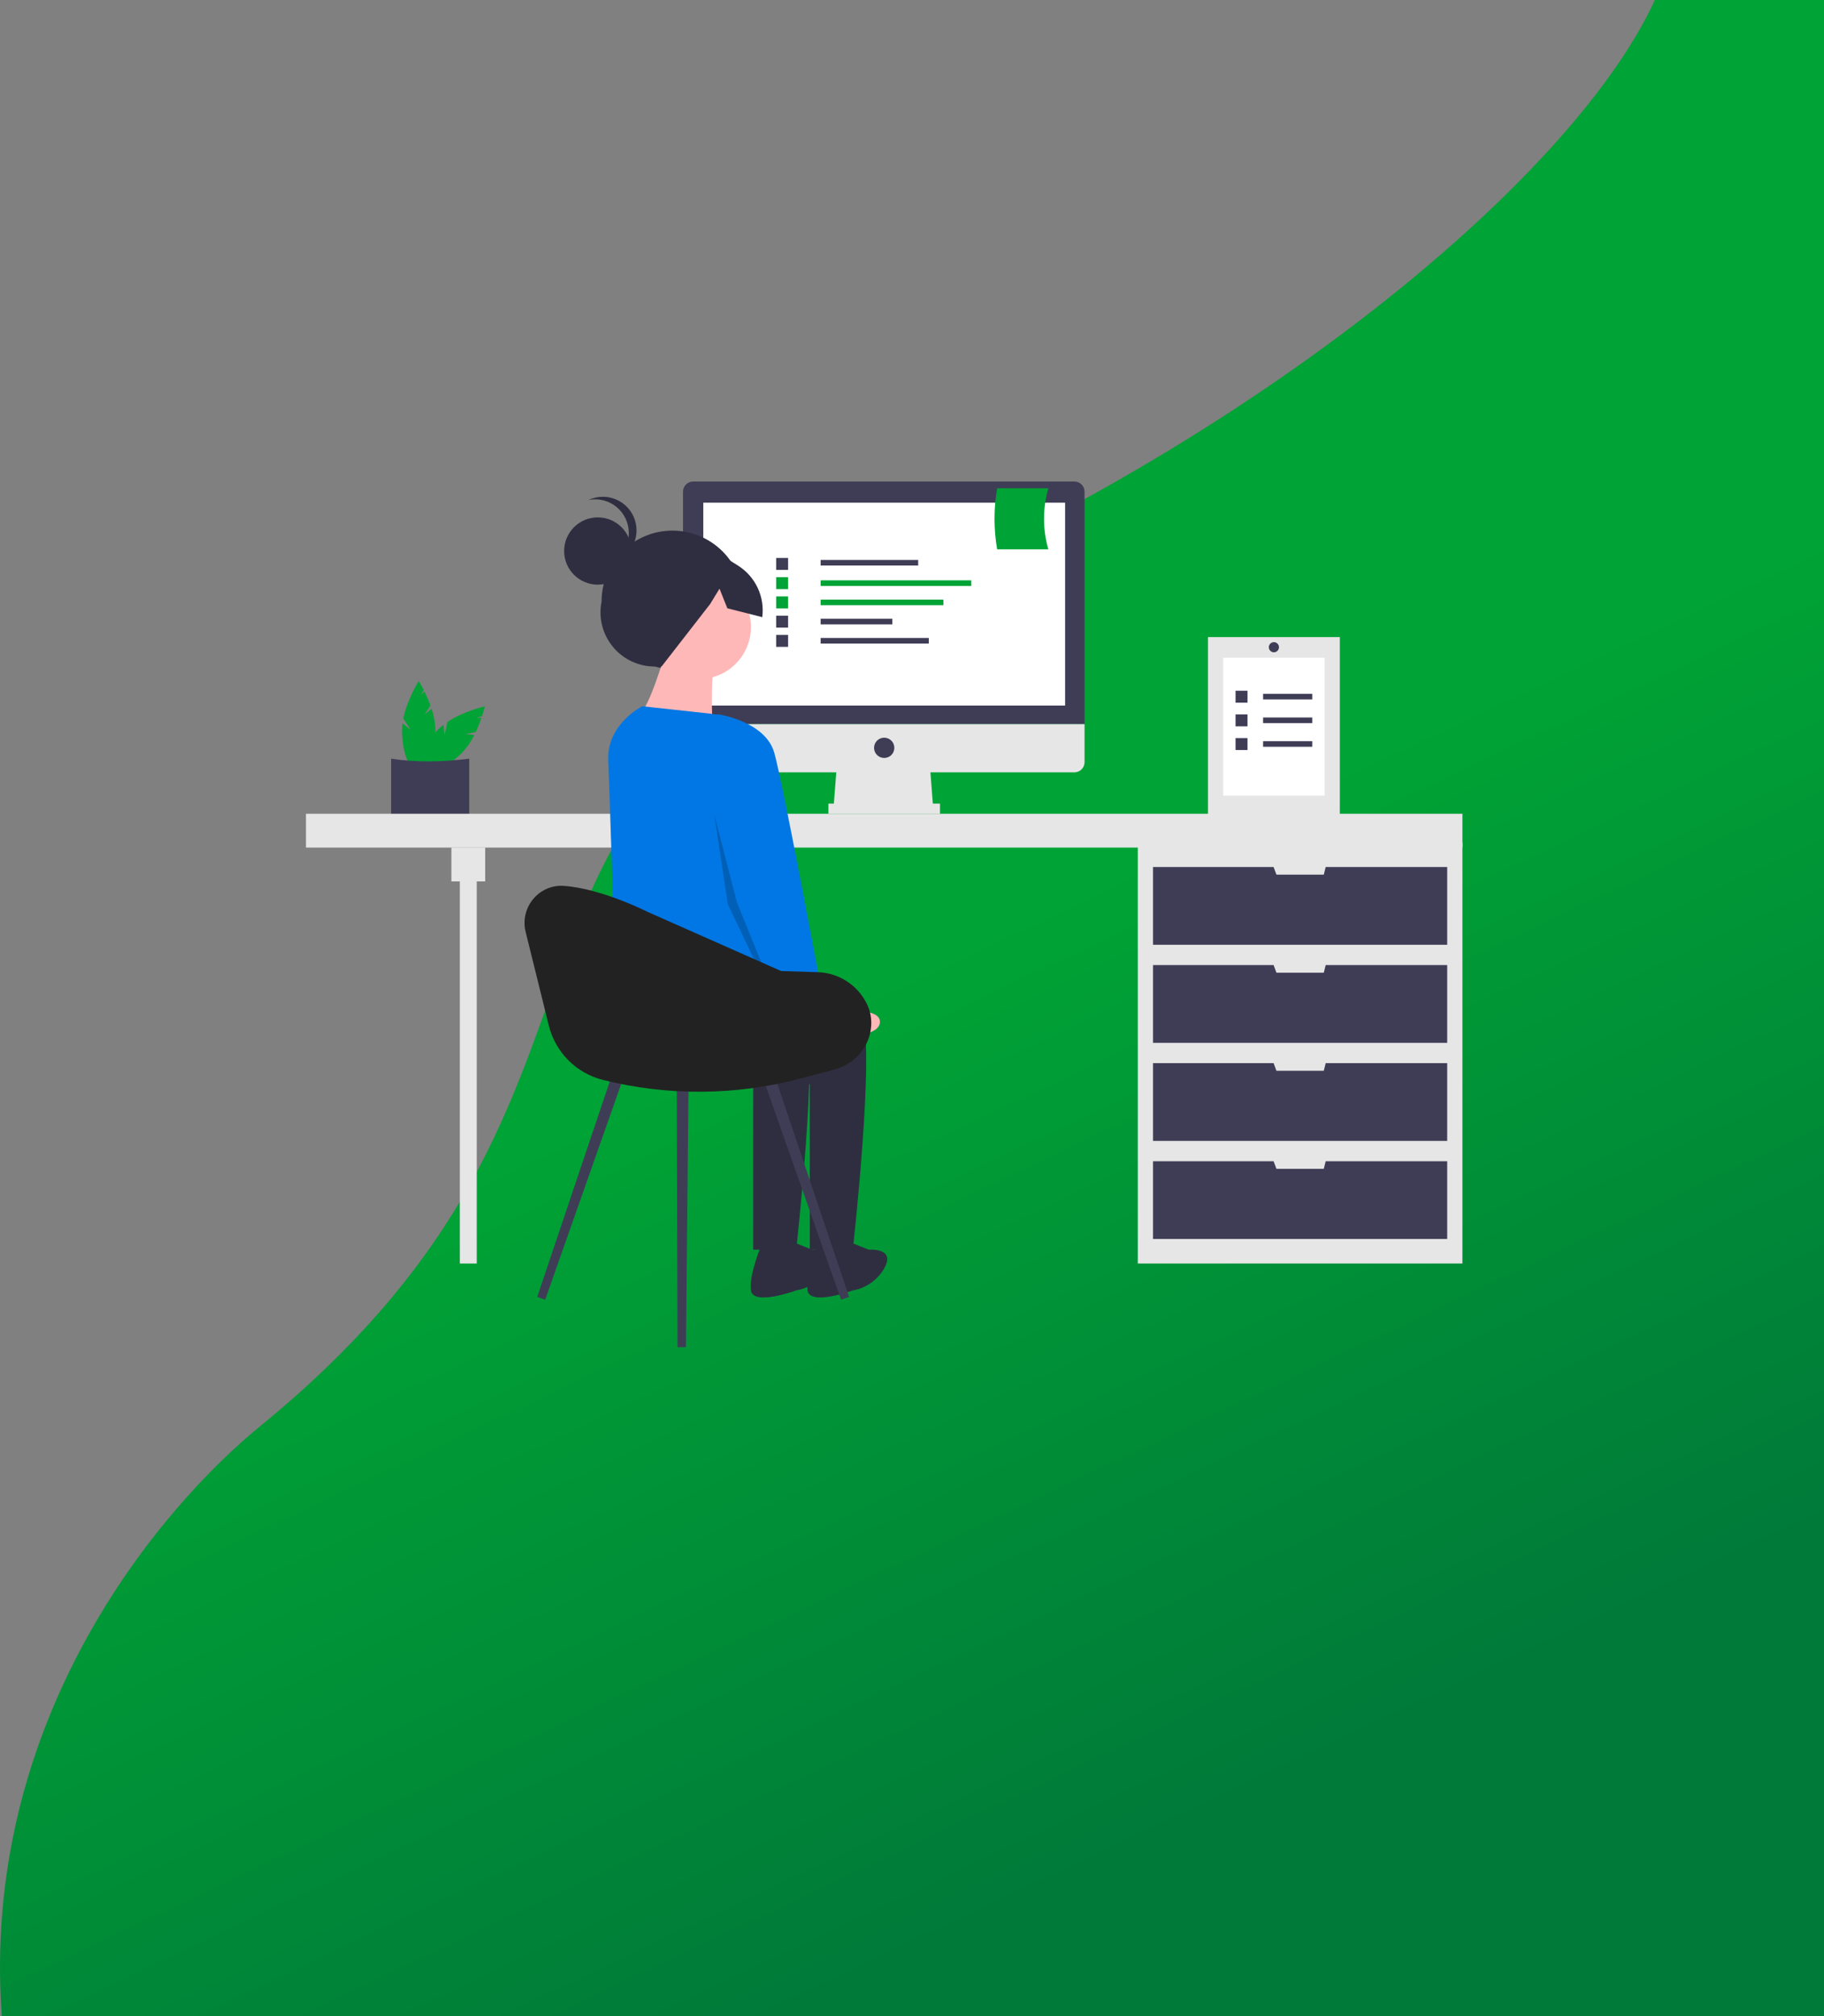 <svg width="769" height="850" viewBox="0 0 769 850" fill="none" xmlns="http://www.w3.org/2000/svg">
<rect x="0" y="0" width="769" height="850" fill="#808080" stroke="none"/>
<path d="M769 850H0.754C-8.332 725.327 66.91 636.19 109.789 601.158C288.335 455.285 176.119 344.24 395.553 241.776C552.985 168.263 667.082 67.132 697.673 0H769V850Z" fill="url(#paint0_linear_106_442)"/>
<path d="M179.048 301.152L181.477 297.399C180.757 295.409 179.925 293.462 178.985 291.566L177.415 292.834L178.658 290.913C177.473 288.58 176.541 287.11 176.541 287.11C176.541 287.11 171.67 294.786 170.043 302.912L173.159 307.729L169.709 304.942C169.586 305.889 169.523 306.842 169.52 307.797C169.52 317.422 172.663 325.224 176.541 325.224C180.418 325.224 183.562 317.422 183.562 307.797C183.489 304.735 182.947 301.702 181.956 298.804L179.048 301.152Z" fill="#00A335"/>
<path d="M196.239 309.496L200.61 308.559C201.508 306.643 202.297 304.678 202.973 302.673L200.965 302.46L203.204 301.98C204.015 299.493 204.395 297.794 204.395 297.794C204.395 297.794 195.523 299.777 188.626 304.373L187.424 309.982L186.955 305.572C186.199 306.155 185.48 306.784 184.803 307.457C177.997 314.263 174.702 322.003 177.444 324.744C180.186 327.486 187.926 324.192 194.732 317.386C196.846 315.17 198.607 312.642 199.955 309.892L196.239 309.496Z" fill="#00A335"/>
<path d="M197.836 346.739C187.699 347.387 176.654 346.701 164.903 346.739V319.837C175.257 321.448 186.299 321.283 197.836 319.837V346.739Z" fill="#3F3D56"/>
<path d="M616.557 355.182H479.699V532.669H616.557V355.182Z" fill="#E6E6E6"/>
<path d="M200.993 364.449H193.865V532.669H200.993V364.449Z" fill="#E6E6E6"/>
<path d="M616.557 343.065H129V357.321H616.557V343.065Z" fill="#E6E6E6"/>
<path d="M204.557 357.321H190.301V371.577H204.557V357.321Z" fill="#E6E6E6"/>
<path d="M558.909 365.518L558.107 368.726H538.149L536.946 365.518H486.114V398.307H610.142V365.518H558.909Z" fill="#3F3D56"/>
<path d="M558.909 406.86L558.107 410.068H538.149L536.946 406.86H486.114V439.649H610.142V406.86H558.909Z" fill="#3F3D56"/>
<path d="M558.909 448.203L558.107 451.41H538.149L536.946 448.203H486.114V480.991H610.142V448.203H558.909Z" fill="#3F3D56"/>
<path d="M558.909 489.545L558.107 492.753H538.149L536.946 489.545H486.114V522.334H610.142V489.545H558.909Z" fill="#3F3D56"/>
<path d="M393.45 340.926H351.395L352.82 322.394H392.024L393.45 340.926Z" fill="#E6E6E6"/>
<path d="M396.301 338.788H349.256V343.065H396.301V338.788Z" fill="#E6E6E6"/>
<path d="M452.969 203H292.232C291.097 203 290.01 203.451 289.208 204.253C288.406 205.055 287.955 206.143 287.955 207.277V305.287H457.246V207.277C457.246 206.143 456.795 205.055 455.993 204.253C455.191 203.451 454.103 203 452.969 203Z" fill="#3F3D56"/>
<path d="M287.955 305.287V321.325C287.955 322.459 288.406 323.547 289.208 324.349C290.01 325.151 291.097 325.601 292.232 325.601H452.969C454.103 325.601 455.191 325.151 455.993 324.349C456.795 323.547 457.246 322.459 457.246 321.325V305.287H287.955Z" fill="#E6E6E6"/>
<path d="M449.048 211.91H296.509V297.446H449.048V211.91Z" fill="white"/>
<path d="M372.778 319.543C375.14 319.543 377.055 317.628 377.055 315.266C377.055 312.904 375.14 310.989 372.778 310.989C370.416 310.989 368.502 312.904 368.502 315.266C368.502 317.628 370.416 319.543 372.778 319.543Z" fill="#3F3D56"/>
<path d="M387.105 236.055H345.975V238.416H387.105V236.055Z" fill="#3F3D56"/>
<path d="M409.488 244.667H345.975V247.028H409.488V244.667Z" fill="#00A335"/>
<path d="M397.737 252.781H345.975V255.142H397.737V252.781Z" fill="#00A335"/>
<path d="M376.193 260.864H345.975V263.225H376.193V260.864Z" fill="#3F3D56"/>
<path d="M391.581 268.947H345.975V271.308H391.581V268.947Z" fill="#3F3D56"/>
<path d="M332.265 235.215H327.229V240.251H332.265V235.215Z" fill="#3F3D56"/>
<path d="M332.265 243.329H327.229V248.365H332.265V243.329Z" fill="#00A335"/>
<path d="M332.265 251.443H327.229V256.479H332.265V251.443Z" fill="#00A335"/>
<path d="M332.265 259.557H327.229V264.593H332.265V259.557Z" fill="#3F3D56"/>
<path d="M332.265 267.671H327.229V272.707H332.265V267.671Z" fill="#3F3D56"/>
<path d="M441.981 231.585H420.398C418.925 223.07 418.925 214.366 420.398 205.851H441.981C439.55 214.257 439.55 223.179 441.981 231.585Z" fill="#00A335"/>
<path d="M284.935 283.162L276.056 280.998C272.667 281.002 269.32 280.253 266.257 278.805C263.194 277.357 260.491 275.246 258.343 272.624C256.196 270.003 254.659 266.938 253.842 263.649C253.025 260.361 252.949 256.932 253.62 253.611C253.61 245.686 256.749 238.083 262.345 232.472C267.941 226.862 275.537 223.704 283.462 223.694H283.462C291.386 223.684 298.99 226.823 304.601 232.419C310.211 238.015 313.369 245.611 313.379 253.536V253.536C318.413 271.055 302.645 287.479 284.935 283.162Z" fill="#2F2E41"/>
<path d="M294.634 286.286C306.759 286.286 316.589 276.456 316.589 264.331C316.589 252.206 306.759 242.377 294.634 242.377C282.509 242.377 272.68 252.206 272.68 264.331C272.68 276.456 282.509 286.286 294.634 286.286Z" fill="#FFB8B8"/>
<path d="M280.316 275.786C280.316 275.786 273.634 298.695 269.816 300.604C265.998 302.513 300.361 305.377 300.361 305.377C300.361 305.377 299.407 283.422 301.316 281.513C303.225 279.604 280.316 275.786 280.316 275.786Z" fill="#FFB8B8"/>
<path d="M314.68 417.058C314.68 417.058 357.634 413.24 363.362 427.558C369.089 441.876 359.543 526.831 359.543 526.831H341.407V457.149C341.407 457.149 264.076 435.168 264.076 427.531C264.076 419.895 314.68 417.058 314.68 417.058Z" fill="#2F2E41"/>
<path d="M356.68 523.012L366.225 526.831C366.225 526.831 377.68 525.876 372.907 534.467C371.541 536.961 369.63 539.114 367.316 540.767C365.002 542.42 362.345 543.529 359.543 544.012C359.543 544.012 341.407 550.694 340.452 544.012C339.498 537.331 345.225 523.967 345.225 523.967L356.68 523.012Z" fill="#2F2E41"/>
<path d="M290.816 417.058C290.816 417.058 333.771 413.24 339.498 427.558C345.225 441.876 335.68 526.831 335.68 526.831H317.543V457.149C317.543 457.149 262.65 444.434 262.65 436.798C262.65 433.21 258.91 414.978 265.502 411.137C272.941 406.802 290.816 417.058 290.816 417.058Z" fill="#2F2E41"/>
<path d="M332.816 523.012L342.362 526.831C342.362 526.831 353.816 525.876 349.043 534.467C347.677 536.961 345.766 539.114 343.452 540.767C341.139 542.42 338.482 543.529 335.68 544.012C335.68 544.012 317.543 550.694 316.589 544.012C315.634 537.331 321.361 523.967 321.361 523.967L332.816 523.012Z" fill="#2F2E41"/>
<path d="M270.77 297.74L299.457 300.858C303.884 301.34 308.046 303.207 311.348 306.195C314.65 309.183 316.924 313.138 317.845 317.495L328.998 370.286C328.998 370.286 332.816 422.785 325.18 425.649C317.543 428.513 307.043 414.195 292.725 416.104C278.407 418.013 259.793 422.308 259.793 422.308C259.793 422.308 256.837 328.336 256.452 320.649C255.682 305.284 270.77 297.74 270.77 297.74Z" fill="#0077E4"/>
<path d="M338.721 419.786L350.497 426.721C350.497 426.721 371.625 423.69 370.966 431.116C370.306 438.542 347.244 437.107 347.244 437.107L333.051 428.362L338.721 419.786Z" fill="#FFB8B8"/>
<path d="M252.02 246.475C259.853 246.475 266.202 240.126 266.202 232.294C266.202 224.461 259.853 218.112 252.02 218.112C244.188 218.112 237.838 224.461 237.838 232.294C237.838 240.126 244.188 246.475 252.02 246.475Z" fill="#2F2E41"/>
<path d="M265.105 224.67C265.104 222.572 264.637 220.501 263.737 218.605C262.838 216.71 261.53 215.038 259.906 213.71C258.282 212.381 256.384 211.43 254.348 210.924C252.312 210.418 250.189 210.371 248.133 210.785C249.947 209.927 251.923 209.465 253.93 209.428C255.937 209.392 257.928 209.781 259.773 210.572C261.618 211.362 263.273 212.536 264.631 214.014C265.988 215.492 267.016 217.242 267.647 219.147C268.277 221.053 268.496 223.07 268.288 225.066C268.081 227.063 267.452 228.992 266.443 230.727C265.434 232.462 264.068 233.963 262.436 235.13C260.804 236.298 258.942 237.106 256.974 237.5C259.407 236.354 261.464 234.538 262.904 232.266C264.344 229.995 265.108 227.36 265.105 224.67Z" fill="#2F2E41"/>
<path d="M277.272 232.713L296.391 229.193L311.095 238.408C314.709 240.674 317.599 243.928 319.42 247.786C321.241 251.644 321.917 255.944 321.369 260.174L306.643 256.442L303.345 248.173L299.418 254.611L278.884 281.036L267.355 273.694L257.077 257.588L277.272 232.713Z" fill="#2F2E41"/>
<path d="M293.016 305.86L302.562 301.087C302.562 301.087 322.607 303.951 326.426 317.315C330.244 330.678 347.426 423.269 347.426 423.269L331.198 430.905L308.289 374.587L293.016 305.86Z" fill="#0077E4"/>
<path opacity="0.2" d="M301.142 343.422L310.696 380.504L327.637 422.151L327.05 423.593L306.844 381.2L301.142 343.422Z" fill="black"/>
<path d="M229.859 547.925L226.49 546.764L259.127 449.822L263.845 451.447L229.859 547.925Z" fill="#3F3D56"/>
<path d="M354.604 547.925L357.974 546.764L325.336 449.822L320.618 451.447L354.604 547.925Z" fill="#3F3D56"/>
<path d="M285.639 567.946L289.203 567.959L290.31 454.635L285.321 454.618L285.639 567.946Z" fill="#3F3D56"/>
<path d="M221.61 392.86L231.386 432.371C232.755 437.904 235.606 442.96 239.631 446.996C243.657 451.031 248.706 453.894 254.236 455.276H254.236C281.5 462.092 310.044 461.908 337.219 454.742L351.814 450.892C360.295 448.655 366.673 441.371 367.277 432.621C367.521 429.528 366.961 426.424 365.65 423.611C365.593 423.49 365.536 423.37 365.479 423.251C363.575 419.341 360.638 416.026 356.987 413.664C353.335 411.303 349.107 409.985 344.76 409.854L329.297 409.355L272.986 384.407C272.986 384.407 253.619 374.57 237.698 373.469C227.183 372.742 219.079 382.629 221.61 392.86Z" fill="#222"/>
<path d="M564.879 268.577H509.28V344.134H564.879V268.577Z" fill="#E6E6E6"/>
<path d="M558.464 277.296H515.695V335.416H558.464V277.296Z" fill="white"/>
<path d="M553.249 292.505H532.528V294.866H553.249V292.505Z" fill="#3F3D56"/>
<path d="M525.946 291.198H520.91V296.234H525.946V291.198Z" fill="#3F3D56"/>
<path d="M553.249 302.484H532.528V304.845H553.249V302.484Z" fill="#3F3D56"/>
<path d="M525.946 301.177H520.91V306.214H525.946V301.177Z" fill="#3F3D56"/>
<path d="M553.249 312.463H532.528V314.824H553.249V312.463Z" fill="#3F3D56"/>
<path d="M525.946 311.156H520.91V316.193H525.946V311.156Z" fill="#3F3D56"/>
<path d="M539.218 272.854C539.218 271.673 538.261 270.716 537.08 270.716C535.899 270.716 534.941 271.673 534.941 272.854C534.941 274.035 535.899 274.993 537.08 274.993C538.261 274.993 539.218 274.035 539.218 272.854Z" fill="#3F3D56"/>
<defs>
<linearGradient id="paint0_linear_106_442" x1="443" y1="161.5" x2="769" y2="850" gradientUnits="userSpaceOnUse">
<stop offset="0.261" stop-color="#00A335"/>
<stop offset="0.752" stop-color="#007A39"/>
</linearGradient>
</defs>
</svg>

